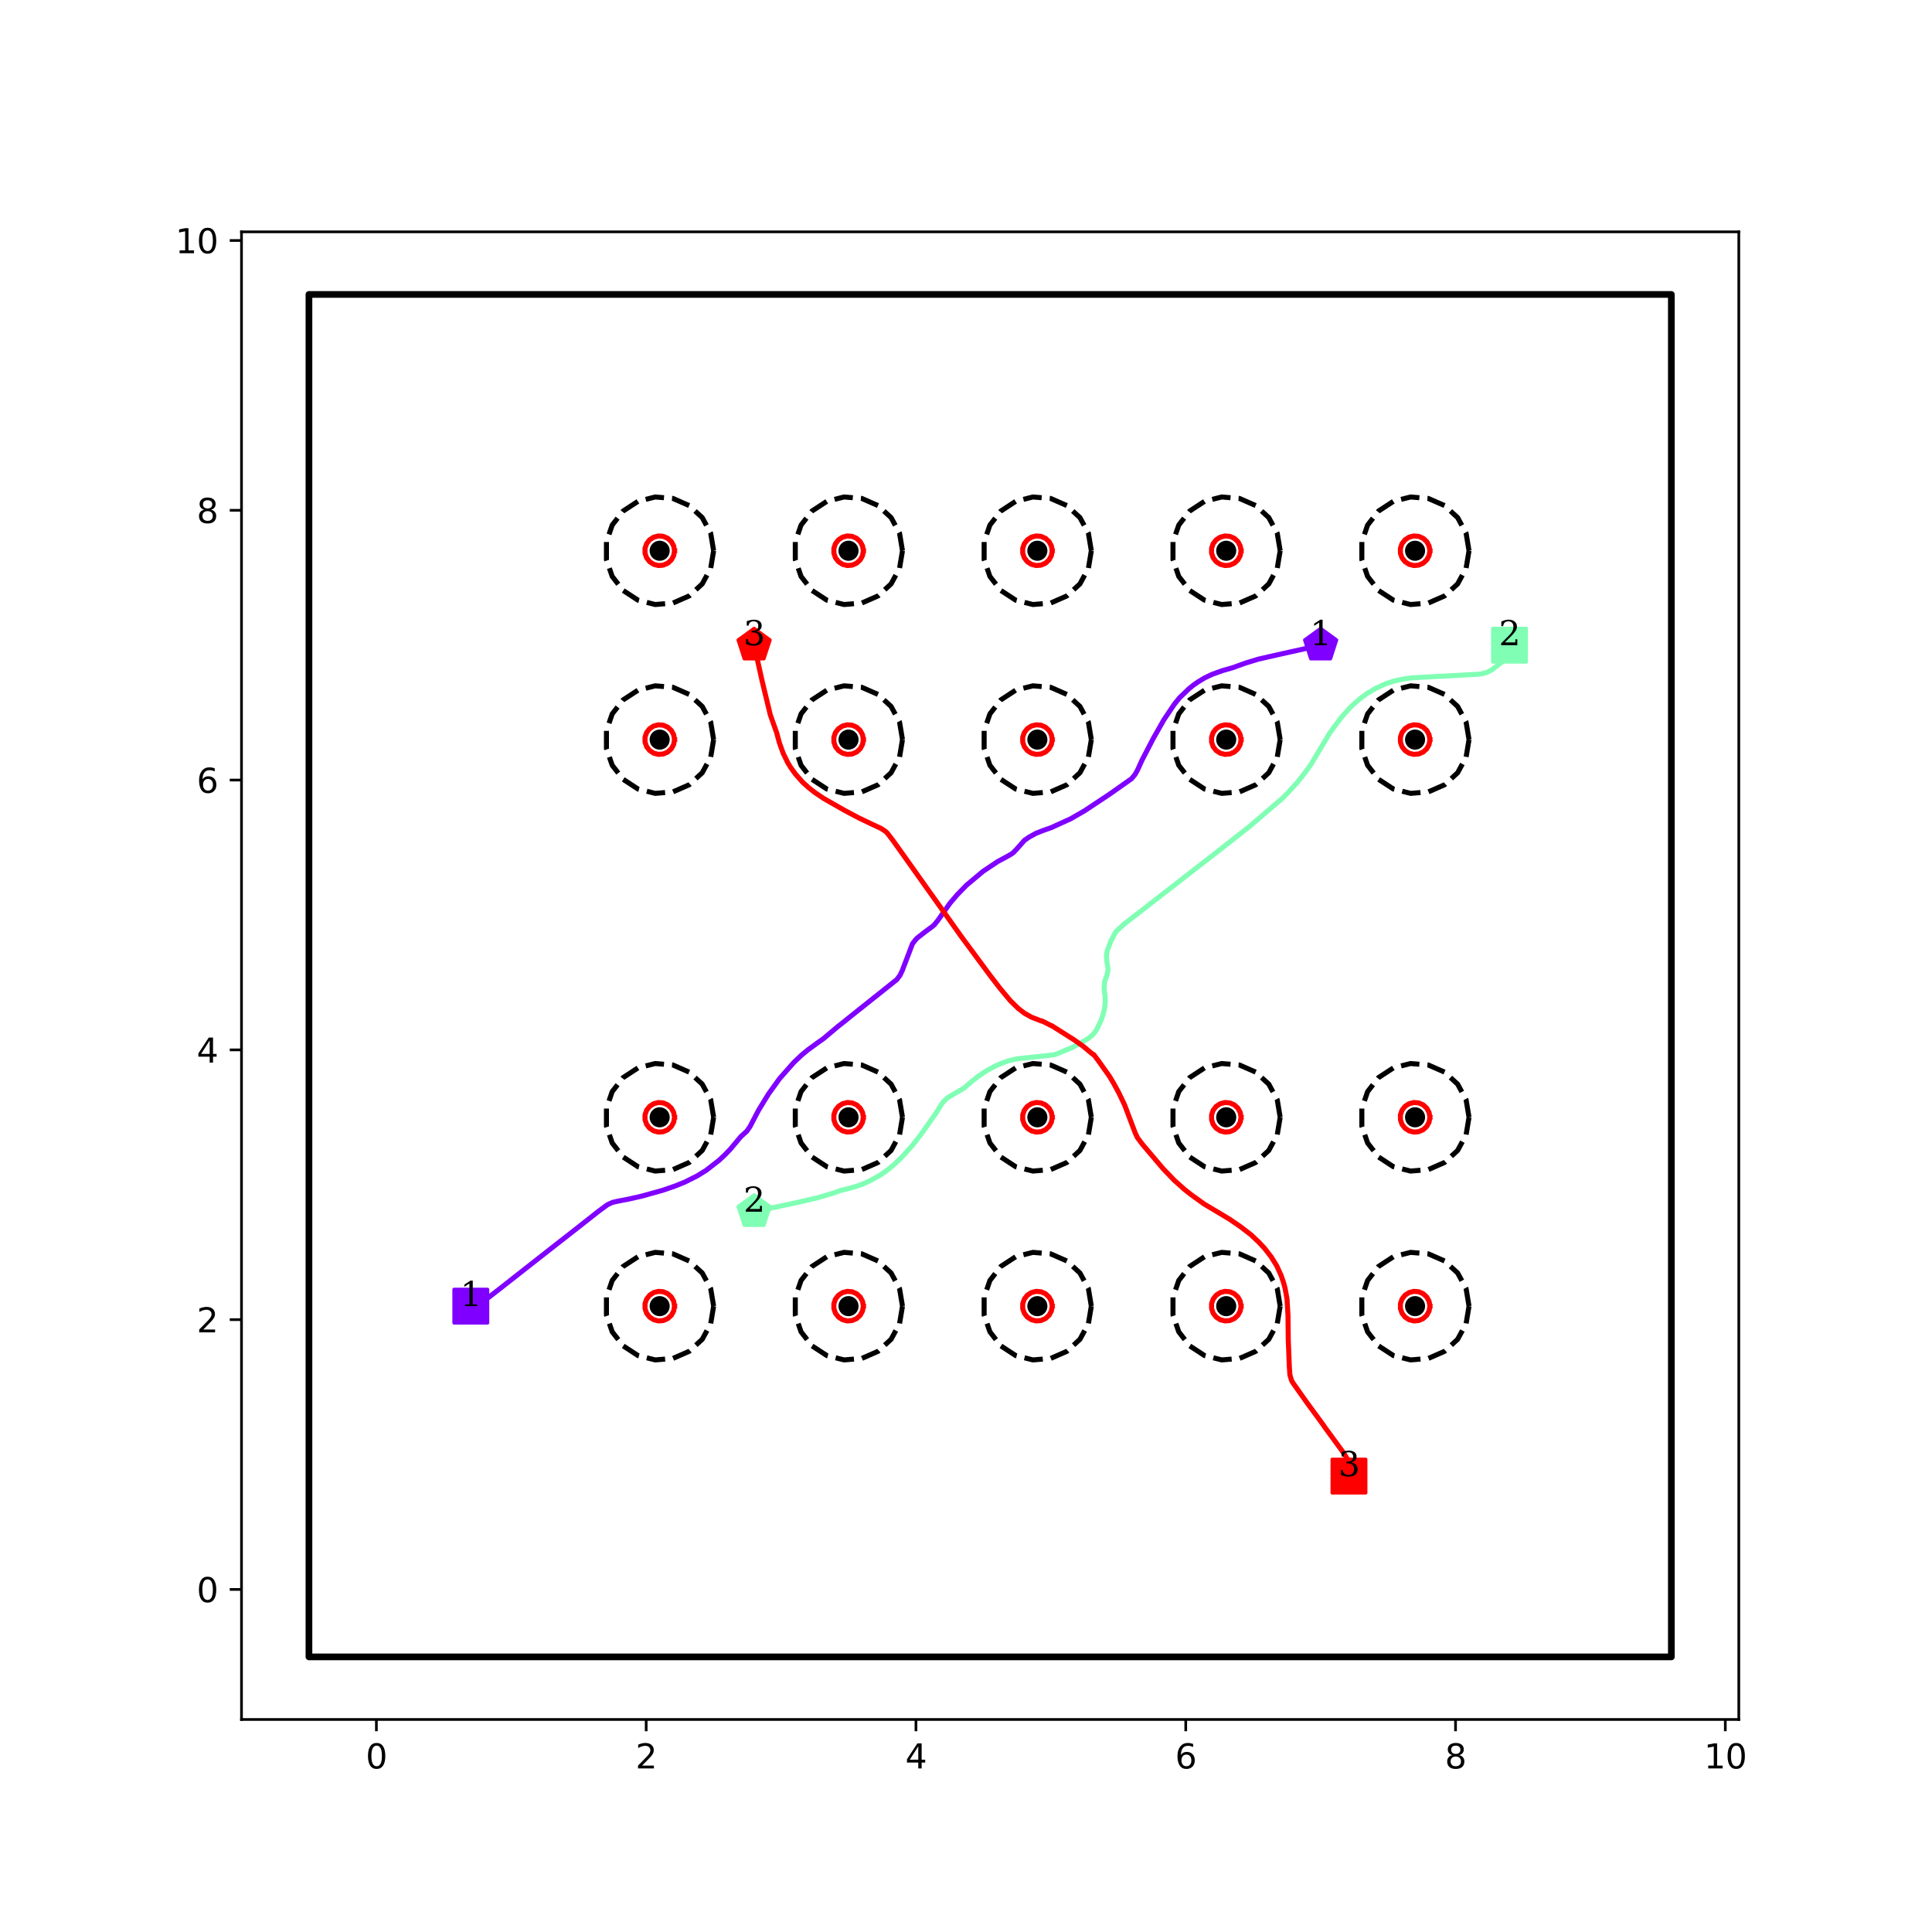 <?xml version="1.0" encoding="utf-8" standalone="no"?>
<!DOCTYPE svg PUBLIC "-//W3C//DTD SVG 1.1//EN"
  "http://www.w3.org/Graphics/SVG/1.1/DTD/svg11.dtd">
<svg xmlns:xlink="http://www.w3.org/1999/xlink" width="576pt" height="576pt" viewBox="0 0 576 576" xmlns="http://www.w3.org/2000/svg" version="1.1">
 <defs>
  <style type="text/css">*{stroke-linejoin: round; stroke-linecap: butt}</style>
 </defs>
 <g id="figure_1">
  <g id="patch_1">
   <path d="M 0 576 
L 576 576 
L 576 0 
L 0 0 
z
" style="fill: #ffffff"/>
  </g>
  <g id="axes_1">
   <g id="patch_2">
    <path d="M 72 512.64 
L 518.4 512.64 
L 518.4 69.12 
L 72 69.12 
z
" style="fill: #ffffff"/>
   </g>
   <g id="patch_3">
    <path d="M 92.108 493.972 
L 498.292 493.972 
L 498.292 87.788 
L 92.108 87.788 
L 92.108 493.972 
z
" clip-path="url(#pd3828659b7)" style="fill: none; stroke: #000000; stroke-width: 2; stroke-linejoin: miter"/>
   </g>
   <g id="matplotlib.axis_1">
    <g id="xtick_1">
     <g id="line2d_1">
      <defs>
       <path id="m47b7c049a9" d="M 0 0 
L 0 3.5 
" style="stroke: #000000; stroke-width: 0.8"/>
      </defs>
      <g>
       <use xlink:href="#m47b7c049a9" x="112.216" y="512.64" style="stroke: #000000; stroke-width: 0.8"/>
      </g>
     </g>
     <g id="text_1">
      <!-- 0 -->
      <g transform="translate(109.035 527.238) scale(0.1 -0.1)">
       <defs>
        <path id="DejaVuSans-30" d="M 2034 4250 
Q 1547 4250 1301 3770 
Q 1056 3291 1056 2328 
Q 1056 1369 1301 889 
Q 1547 409 2034 409 
Q 2525 409 2770 889 
Q 3016 1369 3016 2328 
Q 3016 3291 2770 3770 
Q 2525 4250 2034 4250 
z
M 2034 4750 
Q 2819 4750 3233 4129 
Q 3647 3509 3647 2328 
Q 3647 1150 3233 529 
Q 2819 -91 2034 -91 
Q 1250 -91 836 529 
Q 422 1150 422 2328 
Q 422 3509 836 4129 
Q 1250 4750 2034 4750 
z
" transform="scale(0.016)"/>
       </defs>
       <use xlink:href="#DejaVuSans-30"/>
      </g>
     </g>
    </g>
    <g id="xtick_2">
     <g id="line2d_2">
      <g>
       <use xlink:href="#m47b7c049a9" x="192.649" y="512.64" style="stroke: #000000; stroke-width: 0.8"/>
      </g>
     </g>
     <g id="text_2">
      <!-- 2 -->
      <g transform="translate(189.467 527.238) scale(0.1 -0.1)">
       <defs>
        <path id="DejaVuSans-32" d="M 1228 531 
L 3431 531 
L 3431 0 
L 469 0 
L 469 531 
Q 828 903 1448 1529 
Q 2069 2156 2228 2338 
Q 2531 2678 2651 2914 
Q 2772 3150 2772 3378 
Q 2772 3750 2511 3984 
Q 2250 4219 1831 4219 
Q 1534 4219 1204 4116 
Q 875 4013 500 3803 
L 500 4441 
Q 881 4594 1212 4672 
Q 1544 4750 1819 4750 
Q 2544 4750 2975 4387 
Q 3406 4025 3406 3419 
Q 3406 3131 3298 2873 
Q 3191 2616 2906 2266 
Q 2828 2175 2409 1742 
Q 1991 1309 1228 531 
z
" transform="scale(0.016)"/>
       </defs>
       <use xlink:href="#DejaVuSans-32"/>
      </g>
     </g>
    </g>
    <g id="xtick_3">
     <g id="line2d_3">
      <g>
       <use xlink:href="#m47b7c049a9" x="273.081" y="512.64" style="stroke: #000000; stroke-width: 0.8"/>
      </g>
     </g>
     <g id="text_3">
      <!-- 4 -->
      <g transform="translate(269.9 527.238) scale(0.1 -0.1)">
       <defs>
        <path id="DejaVuSans-34" d="M 2419 4116 
L 825 1625 
L 2419 1625 
L 2419 4116 
z
M 2253 4666 
L 3047 4666 
L 3047 1625 
L 3713 1625 
L 3713 1100 
L 3047 1100 
L 3047 0 
L 2419 0 
L 2419 1100 
L 313 1100 
L 313 1709 
L 2253 4666 
z
" transform="scale(0.016)"/>
       </defs>
       <use xlink:href="#DejaVuSans-34"/>
      </g>
     </g>
    </g>
    <g id="xtick_4">
     <g id="line2d_4">
      <g>
       <use xlink:href="#m47b7c049a9" x="353.514" y="512.64" style="stroke: #000000; stroke-width: 0.8"/>
      </g>
     </g>
     <g id="text_4">
      <!-- 6 -->
      <g transform="translate(350.332 527.238) scale(0.1 -0.1)">
       <defs>
        <path id="DejaVuSans-36" d="M 2113 2584 
Q 1688 2584 1439 2293 
Q 1191 2003 1191 1497 
Q 1191 994 1439 701 
Q 1688 409 2113 409 
Q 2538 409 2786 701 
Q 3034 994 3034 1497 
Q 3034 2003 2786 2293 
Q 2538 2584 2113 2584 
z
M 3366 4563 
L 3366 3988 
Q 3128 4100 2886 4159 
Q 2644 4219 2406 4219 
Q 1781 4219 1451 3797 
Q 1122 3375 1075 2522 
Q 1259 2794 1537 2939 
Q 1816 3084 2150 3084 
Q 2853 3084 3261 2657 
Q 3669 2231 3669 1497 
Q 3669 778 3244 343 
Q 2819 -91 2113 -91 
Q 1303 -91 875 529 
Q 447 1150 447 2328 
Q 447 3434 972 4092 
Q 1497 4750 2381 4750 
Q 2619 4750 2861 4703 
Q 3103 4656 3366 4563 
z
" transform="scale(0.016)"/>
       </defs>
       <use xlink:href="#DejaVuSans-36"/>
      </g>
     </g>
    </g>
    <g id="xtick_5">
     <g id="line2d_5">
      <g>
       <use xlink:href="#m47b7c049a9" x="433.946" y="512.64" style="stroke: #000000; stroke-width: 0.8"/>
      </g>
     </g>
     <g id="text_5">
      <!-- 8 -->
      <g transform="translate(430.765 527.238) scale(0.1 -0.1)">
       <defs>
        <path id="DejaVuSans-38" d="M 2034 2216 
Q 1584 2216 1326 1975 
Q 1069 1734 1069 1313 
Q 1069 891 1326 650 
Q 1584 409 2034 409 
Q 2484 409 2743 651 
Q 3003 894 3003 1313 
Q 3003 1734 2745 1975 
Q 2488 2216 2034 2216 
z
M 1403 2484 
Q 997 2584 770 2862 
Q 544 3141 544 3541 
Q 544 4100 942 4425 
Q 1341 4750 2034 4750 
Q 2731 4750 3128 4425 
Q 3525 4100 3525 3541 
Q 3525 3141 3298 2862 
Q 3072 2584 2669 2484 
Q 3125 2378 3379 2068 
Q 3634 1759 3634 1313 
Q 3634 634 3220 271 
Q 2806 -91 2034 -91 
Q 1263 -91 848 271 
Q 434 634 434 1313 
Q 434 1759 690 2068 
Q 947 2378 1403 2484 
z
M 1172 3481 
Q 1172 3119 1398 2916 
Q 1625 2713 2034 2713 
Q 2441 2713 2670 2916 
Q 2900 3119 2900 3481 
Q 2900 3844 2670 4047 
Q 2441 4250 2034 4250 
Q 1625 4250 1398 4047 
Q 1172 3844 1172 3481 
z
" transform="scale(0.016)"/>
       </defs>
       <use xlink:href="#DejaVuSans-38"/>
      </g>
     </g>
    </g>
    <g id="xtick_6">
     <g id="line2d_6">
      <g>
       <use xlink:href="#m47b7c049a9" x="514.378" y="512.64" style="stroke: #000000; stroke-width: 0.8"/>
      </g>
     </g>
     <g id="text_6">
      <!-- 10 -->
      <g transform="translate(508.016 527.238) scale(0.1 -0.1)">
       <defs>
        <path id="DejaVuSans-31" d="M 794 531 
L 1825 531 
L 1825 4091 
L 703 3866 
L 703 4441 
L 1819 4666 
L 2450 4666 
L 2450 531 
L 3481 531 
L 3481 0 
L 794 0 
L 794 531 
z
" transform="scale(0.016)"/>
       </defs>
       <use xlink:href="#DejaVuSans-31"/>
       <use xlink:href="#DejaVuSans-30" x="63.623"/>
      </g>
     </g>
    </g>
   </g>
   <g id="matplotlib.axis_2">
    <g id="ytick_1">
     <g id="line2d_7">
      <defs>
       <path id="mb80847606a" d="M 0 0 
L -3.5 0 
" style="stroke: #000000; stroke-width: 0.8"/>
      </defs>
      <g>
       <use xlink:href="#mb80847606a" x="72" y="473.864" style="stroke: #000000; stroke-width: 0.8"/>
      </g>
     </g>
     <g id="text_7">
      <!-- 0 -->
      <g transform="translate(58.638 477.663) scale(0.1 -0.1)">
       <use xlink:href="#DejaVuSans-30"/>
      </g>
     </g>
    </g>
    <g id="ytick_2">
     <g id="line2d_8">
      <g>
       <use xlink:href="#mb80847606a" x="72" y="393.431" style="stroke: #000000; stroke-width: 0.8"/>
      </g>
     </g>
     <g id="text_8">
      <!-- 2 -->
      <g transform="translate(58.638 397.231) scale(0.1 -0.1)">
       <use xlink:href="#DejaVuSans-32"/>
      </g>
     </g>
    </g>
    <g id="ytick_3">
     <g id="line2d_9">
      <g>
       <use xlink:href="#mb80847606a" x="72" y="312.999" style="stroke: #000000; stroke-width: 0.8"/>
      </g>
     </g>
     <g id="text_9">
      <!-- 4 -->
      <g transform="translate(58.638 316.798) scale(0.1 -0.1)">
       <use xlink:href="#DejaVuSans-34"/>
      </g>
     </g>
    </g>
    <g id="ytick_4">
     <g id="line2d_10">
      <g>
       <use xlink:href="#mb80847606a" x="72" y="232.566" style="stroke: #000000; stroke-width: 0.8"/>
      </g>
     </g>
     <g id="text_10">
      <!-- 6 -->
      <g transform="translate(58.638 236.366) scale(0.1 -0.1)">
       <use xlink:href="#DejaVuSans-36"/>
      </g>
     </g>
    </g>
    <g id="ytick_5">
     <g id="line2d_11">
      <g>
       <use xlink:href="#mb80847606a" x="72" y="152.134" style="stroke: #000000; stroke-width: 0.8"/>
      </g>
     </g>
     <g id="text_11">
      <!-- 8 -->
      <g transform="translate(58.638 155.933) scale(0.1 -0.1)">
       <use xlink:href="#DejaVuSans-38"/>
      </g>
     </g>
    </g>
    <g id="ytick_6">
     <g id="line2d_12">
      <g>
       <use xlink:href="#mb80847606a" x="72" y="71.702" style="stroke: #000000; stroke-width: 0.8"/>
      </g>
     </g>
     <g id="text_12">
      <!-- 10 -->
      <g transform="translate(52.275 75.501) scale(0.1 -0.1)">
       <use xlink:href="#DejaVuSans-31"/>
       <use xlink:href="#DejaVuSans-30" x="63.623"/>
      </g>
     </g>
    </g>
   </g>
   <g id="line2d_13">
    <path d="M 140.368 389.41 
" clip-path="url(#pd3828659b7)" style="fill: none; stroke: #1f77b4; stroke-width: 1.5; stroke-linecap: square"/>
    <defs>
     <path id="me19220aee3" d="M -5 5 
L 5 5 
L 5 -5 
L -5 -5 
z
" style="stroke: #8000ff; stroke-linejoin: miter"/>
    </defs>
    <g clip-path="url(#pd3828659b7)">
     <use xlink:href="#me19220aee3" x="140.368" y="389.41" style="fill: #8000ff; stroke: #8000ff; stroke-linejoin: miter"/>
    </g>
   </g>
   <g id="line2d_14">
    <path d="M 393.73 192.35 
" clip-path="url(#pd3828659b7)" style="fill: none; stroke: #ff7f0e; stroke-width: 1.5; stroke-linecap: square"/>
    <defs>
     <path id="m00ad49fe4d" d="M 0 -5 
L -4.755 -1.545 
L -2.939 4.045 
L 2.939 4.045 
L 4.755 -1.545 
z
" style="stroke: #8000ff; stroke-linejoin: miter"/>
    </defs>
    <g clip-path="url(#pd3828659b7)">
     <use xlink:href="#m00ad49fe4d" x="393.73" y="192.35" style="fill: #8000ff; stroke: #8000ff; stroke-linejoin: miter"/>
    </g>
   </g>
   <g id="line2d_15">
    <path d="M 450.032 192.35 
" clip-path="url(#pd3828659b7)" style="fill: none; stroke: #2ca02c; stroke-width: 1.5; stroke-linecap: square"/>
    <defs>
     <path id="m8e6821d16e" d="M -5 5 
L 5 5 
L 5 -5 
L -5 -5 
z
" style="stroke: #80ffb4; stroke-linejoin: miter"/>
    </defs>
    <g clip-path="url(#pd3828659b7)">
     <use xlink:href="#m8e6821d16e" x="450.032" y="192.35" style="fill: #80ffb4; stroke: #80ffb4; stroke-linejoin: miter"/>
    </g>
   </g>
   <g id="line2d_16">
    <path d="M 224.822 361.258 
" clip-path="url(#pd3828659b7)" style="fill: none; stroke: #d62728; stroke-width: 1.5; stroke-linecap: square"/>
    <defs>
     <path id="m3d9dd4d51d" d="M 0 -5 
L -4.755 -1.545 
L -2.939 4.045 
L 2.939 4.045 
L 4.755 -1.545 
z
" style="stroke: #80ffb4; stroke-linejoin: miter"/>
    </defs>
    <g clip-path="url(#pd3828659b7)">
     <use xlink:href="#m3d9dd4d51d" x="224.822" y="361.258" style="fill: #80ffb4; stroke: #80ffb4; stroke-linejoin: miter"/>
    </g>
   </g>
   <g id="line2d_17">
    <path d="M 402.175 440.082 
" clip-path="url(#pd3828659b7)" style="fill: none; stroke: #9467bd; stroke-width: 1.5; stroke-linecap: square"/>
    <defs>
     <path id="ma014a77619" d="M -5 5 
L 5 5 
L 5 -5 
L -5 -5 
z
" style="stroke: #ff0000; stroke-linejoin: miter"/>
    </defs>
    <g clip-path="url(#pd3828659b7)">
     <use xlink:href="#ma014a77619" x="402.175" y="440.082" style="fill: #ff0000; stroke: #ff0000; stroke-linejoin: miter"/>
    </g>
   </g>
   <g id="line2d_18">
    <path d="M 224.822 192.35 
" clip-path="url(#pd3828659b7)" style="fill: none; stroke: #8c564b; stroke-width: 1.5; stroke-linecap: square"/>
    <defs>
     <path id="m342e58fdfd" d="M 0 -5 
L -4.755 -1.545 
L -2.939 4.045 
L 2.939 4.045 
L 4.755 -1.545 
z
" style="stroke: #ff0000; stroke-linejoin: miter"/>
    </defs>
    <g clip-path="url(#pd3828659b7)">
     <use xlink:href="#m342e58fdfd" x="224.822" y="192.35" style="fill: #ff0000; stroke: #ff0000; stroke-linejoin: miter"/>
    </g>
   </g>
   <g id="line2d_19">
    <defs>
     <path id="mfe5c1117d8" d="M 0 2.5 
C 0.663 2.5 1.299 2.237 1.768 1.768 
C 2.237 1.299 2.5 0.663 2.5 0 
C 2.5 -0.663 2.237 -1.299 1.768 -1.768 
C 1.299 -2.237 0.663 -2.5 0 -2.5 
C -0.663 -2.5 -1.299 -2.237 -1.768 -1.768 
C -2.237 -1.299 -2.5 -0.663 -2.5 0 
C -2.5 0.663 -2.237 1.299 -1.768 1.768 
C -1.299 2.237 -0.663 2.5 0 2.5 
z
" style="stroke: #000000"/>
    </defs>
    <g clip-path="url(#pd3828659b7)">
     <use xlink:href="#mfe5c1117d8" x="196.67" y="389.41" style="stroke: #000000"/>
     <use xlink:href="#mfe5c1117d8" x="196.67" y="333.107" style="stroke: #000000"/>
     <use xlink:href="#mfe5c1117d8" x="252.973" y="389.41" style="stroke: #000000"/>
     <use xlink:href="#mfe5c1117d8" x="252.973" y="333.107" style="stroke: #000000"/>
     <use xlink:href="#mfe5c1117d8" x="309.276" y="389.41" style="stroke: #000000"/>
     <use xlink:href="#mfe5c1117d8" x="309.276" y="333.107" style="stroke: #000000"/>
     <use xlink:href="#mfe5c1117d8" x="365.578" y="389.41" style="stroke: #000000"/>
     <use xlink:href="#mfe5c1117d8" x="365.578" y="333.107" style="stroke: #000000"/>
     <use xlink:href="#mfe5c1117d8" x="421.881" y="389.41" style="stroke: #000000"/>
     <use xlink:href="#mfe5c1117d8" x="421.881" y="333.107" style="stroke: #000000"/>
     <use xlink:href="#mfe5c1117d8" x="196.67" y="220.502" style="stroke: #000000"/>
     <use xlink:href="#mfe5c1117d8" x="196.67" y="164.199" style="stroke: #000000"/>
     <use xlink:href="#mfe5c1117d8" x="252.973" y="220.502" style="stroke: #000000"/>
     <use xlink:href="#mfe5c1117d8" x="252.973" y="164.199" style="stroke: #000000"/>
     <use xlink:href="#mfe5c1117d8" x="309.276" y="220.502" style="stroke: #000000"/>
     <use xlink:href="#mfe5c1117d8" x="309.276" y="164.199" style="stroke: #000000"/>
     <use xlink:href="#mfe5c1117d8" x="365.578" y="220.502" style="stroke: #000000"/>
     <use xlink:href="#mfe5c1117d8" x="365.578" y="164.199" style="stroke: #000000"/>
     <use xlink:href="#mfe5c1117d8" x="421.881" y="220.502" style="stroke: #000000"/>
     <use xlink:href="#mfe5c1117d8" x="421.881" y="164.199" style="stroke: #000000"/>
    </g>
   </g>
   <g id="line2d_20">
    <path d="M 212.757 389.41 
L 211.885 384.186 
L 209.365 379.529 
L 205.469 375.943 
L 200.619 373.815 
L 195.342 373.378 
L 190.208 374.678 
L 185.775 377.575 
L 182.523 381.753 
L 180.803 386.762 
L 180.803 392.057 
L 182.523 397.066 
L 185.775 401.245 
L 190.208 404.141 
L 195.342 405.441 
L 200.619 405.004 
L 205.469 402.877 
L 209.365 399.29 
L 211.885 394.633 
L 212.757 389.41 
" clip-path="url(#pd3828659b7)" style="fill: none; stroke-dasharray: 5.55,2.4; stroke-dashoffset: 0; stroke: #000000; stroke-width: 1.5"/>
   </g>
   <g id="line2d_21">
    <path d="M 201.094 389.41 
L 200.854 387.973 
L 200.161 386.693 
L 199.09 385.706 
L 197.756 385.121 
L 196.305 385.001 
L 194.893 385.359 
L 193.674 386.155 
L 192.78 387.304 
L 192.307 388.682 
L 192.307 390.138 
L 192.78 391.515 
L 193.674 392.664 
L 194.893 393.461 
L 196.305 393.818 
L 197.756 393.698 
L 199.09 393.113 
L 200.161 392.127 
L 200.854 390.846 
L 201.094 389.41 
" clip-path="url(#pd3828659b7)" style="fill: none; stroke: #ff0000; stroke-width: 1.5; stroke-linecap: square"/>
   </g>
   <g id="line2d_22">
    <path d="M 212.757 333.107 
L 211.885 327.884 
L 209.365 323.227 
L 205.469 319.64 
L 200.619 317.513 
L 195.342 317.075 
L 190.208 318.375 
L 185.775 321.272 
L 182.523 325.451 
L 180.803 330.459 
L 180.803 335.755 
L 182.523 340.763 
L 185.775 344.942 
L 190.208 347.839 
L 195.342 349.139 
L 200.619 348.701 
L 205.469 346.574 
L 209.365 342.988 
L 211.885 338.33 
L 212.757 333.107 
" clip-path="url(#pd3828659b7)" style="fill: none; stroke-dasharray: 5.55,2.4; stroke-dashoffset: 0; stroke: #000000; stroke-width: 1.5"/>
   </g>
   <g id="line2d_23">
    <path d="M 201.094 333.107 
L 200.854 331.671 
L 200.161 330.39 
L 199.09 329.404 
L 197.756 328.819 
L 196.305 328.698 
L 194.893 329.056 
L 193.674 329.852 
L 192.78 331.002 
L 192.307 332.379 
L 192.307 333.835 
L 192.78 335.213 
L 193.674 336.362 
L 194.893 337.158 
L 196.305 337.516 
L 197.756 337.395 
L 199.09 336.81 
L 200.161 335.824 
L 200.854 334.543 
L 201.094 333.107 
" clip-path="url(#pd3828659b7)" style="fill: none; stroke: #ff0000; stroke-width: 1.5; stroke-linecap: square"/>
   </g>
   <g id="line2d_24">
    <path d="M 269.059 389.41 
L 268.188 384.186 
L 265.667 379.529 
L 261.771 375.943 
L 256.922 373.815 
L 251.645 373.378 
L 246.511 374.678 
L 242.078 377.575 
L 238.825 381.753 
L 237.106 386.762 
L 237.106 392.057 
L 238.825 397.066 
L 242.078 401.245 
L 246.511 404.141 
L 251.645 405.441 
L 256.922 405.004 
L 261.771 402.877 
L 265.667 399.29 
L 268.188 394.633 
L 269.059 389.41 
" clip-path="url(#pd3828659b7)" style="fill: none; stroke-dasharray: 5.55,2.4; stroke-dashoffset: 0; stroke: #000000; stroke-width: 1.5"/>
   </g>
   <g id="line2d_25">
    <path d="M 257.397 389.41 
L 257.157 387.973 
L 256.464 386.693 
L 255.393 385.706 
L 254.059 385.121 
L 252.608 385.001 
L 251.196 385.359 
L 249.977 386.155 
L 249.082 387.304 
L 248.61 388.682 
L 248.61 390.138 
L 249.082 391.515 
L 249.977 392.664 
L 251.196 393.461 
L 252.608 393.818 
L 254.059 393.698 
L 255.393 393.113 
L 256.464 392.127 
L 257.157 390.846 
L 257.397 389.41 
" clip-path="url(#pd3828659b7)" style="fill: none; stroke: #ff0000; stroke-width: 1.5; stroke-linecap: square"/>
   </g>
   <g id="line2d_26">
    <path d="M 269.059 333.107 
L 268.188 327.884 
L 265.667 323.227 
L 261.771 319.64 
L 256.922 317.513 
L 251.645 317.075 
L 246.511 318.375 
L 242.078 321.272 
L 238.825 325.451 
L 237.106 330.459 
L 237.106 335.755 
L 238.825 340.763 
L 242.078 344.942 
L 246.511 347.839 
L 251.645 349.139 
L 256.922 348.701 
L 261.771 346.574 
L 265.667 342.988 
L 268.188 338.33 
L 269.059 333.107 
" clip-path="url(#pd3828659b7)" style="fill: none; stroke-dasharray: 5.55,2.4; stroke-dashoffset: 0; stroke: #000000; stroke-width: 1.5"/>
   </g>
   <g id="line2d_27">
    <path d="M 257.397 333.107 
L 257.157 331.671 
L 256.464 330.39 
L 255.393 329.404 
L 254.059 328.819 
L 252.608 328.698 
L 251.196 329.056 
L 249.977 329.852 
L 249.082 331.002 
L 248.61 332.379 
L 248.61 333.835 
L 249.082 335.213 
L 249.977 336.362 
L 251.196 337.158 
L 252.608 337.516 
L 254.059 337.395 
L 255.393 336.81 
L 256.464 335.824 
L 257.157 334.543 
L 257.397 333.107 
" clip-path="url(#pd3828659b7)" style="fill: none; stroke: #ff0000; stroke-width: 1.5; stroke-linecap: square"/>
   </g>
   <g id="line2d_28">
    <path d="M 325.362 389.41 
L 324.491 384.186 
L 321.97 379.529 
L 318.074 375.943 
L 313.225 373.815 
L 307.947 373.378 
L 302.814 374.678 
L 298.381 377.575 
L 295.128 381.753 
L 293.409 386.762 
L 293.409 392.057 
L 295.128 397.066 
L 298.381 401.245 
L 302.814 404.141 
L 307.947 405.441 
L 313.225 405.004 
L 318.074 402.877 
L 321.97 399.29 
L 324.491 394.633 
L 325.362 389.41 
" clip-path="url(#pd3828659b7)" style="fill: none; stroke-dasharray: 5.55,2.4; stroke-dashoffset: 0; stroke: #000000; stroke-width: 1.5"/>
   </g>
   <g id="line2d_29">
    <path d="M 313.699 389.41 
L 313.46 387.973 
L 312.767 386.693 
L 311.695 385.706 
L 310.362 385.121 
L 308.91 385.001 
L 307.499 385.359 
L 306.28 386.155 
L 305.385 387.304 
L 304.912 388.682 
L 304.912 390.138 
L 305.385 391.515 
L 306.28 392.664 
L 307.499 393.461 
L 308.91 393.818 
L 310.362 393.698 
L 311.695 393.113 
L 312.767 392.127 
L 313.46 390.846 
L 313.699 389.41 
" clip-path="url(#pd3828659b7)" style="fill: none; stroke: #ff0000; stroke-width: 1.5; stroke-linecap: square"/>
   </g>
   <g id="line2d_30">
    <path d="M 325.362 333.107 
L 324.491 327.884 
L 321.97 323.227 
L 318.074 319.64 
L 313.225 317.513 
L 307.947 317.075 
L 302.814 318.375 
L 298.381 321.272 
L 295.128 325.451 
L 293.409 330.459 
L 293.409 335.755 
L 295.128 340.763 
L 298.381 344.942 
L 302.814 347.839 
L 307.947 349.139 
L 313.225 348.701 
L 318.074 346.574 
L 321.97 342.988 
L 324.491 338.33 
L 325.362 333.107 
" clip-path="url(#pd3828659b7)" style="fill: none; stroke-dasharray: 5.55,2.4; stroke-dashoffset: 0; stroke: #000000; stroke-width: 1.5"/>
   </g>
   <g id="line2d_31">
    <path d="M 313.699 333.107 
L 313.46 331.671 
L 312.767 330.39 
L 311.695 329.404 
L 310.362 328.819 
L 308.91 328.698 
L 307.499 329.056 
L 306.28 329.852 
L 305.385 331.002 
L 304.912 332.379 
L 304.912 333.835 
L 305.385 335.213 
L 306.28 336.362 
L 307.499 337.158 
L 308.91 337.516 
L 310.362 337.395 
L 311.695 336.81 
L 312.767 335.824 
L 313.46 334.543 
L 313.699 333.107 
" clip-path="url(#pd3828659b7)" style="fill: none; stroke: #ff0000; stroke-width: 1.5; stroke-linecap: square"/>
   </g>
   <g id="line2d_32">
    <path d="M 381.665 389.41 
L 380.793 384.186 
L 378.273 379.529 
L 374.377 375.943 
L 369.527 373.815 
L 364.25 373.378 
L 359.117 374.678 
L 354.683 377.575 
L 351.431 381.753 
L 349.711 386.762 
L 349.711 392.057 
L 351.431 397.066 
L 354.683 401.245 
L 359.117 404.141 
L 364.25 405.441 
L 369.527 405.004 
L 374.377 402.877 
L 378.273 399.29 
L 380.793 394.633 
L 381.665 389.41 
" clip-path="url(#pd3828659b7)" style="fill: none; stroke-dasharray: 5.55,2.4; stroke-dashoffset: 0; stroke: #000000; stroke-width: 1.5"/>
   </g>
   <g id="line2d_33">
    <path d="M 370.002 389.41 
L 369.762 387.973 
L 369.069 386.693 
L 367.998 385.706 
L 366.664 385.121 
L 365.213 385.001 
L 363.801 385.359 
L 362.582 386.155 
L 361.688 387.304 
L 361.215 388.682 
L 361.215 390.138 
L 361.688 391.515 
L 362.582 392.664 
L 363.801 393.461 
L 365.213 393.818 
L 366.664 393.698 
L 367.998 393.113 
L 369.069 392.127 
L 369.762 390.846 
L 370.002 389.41 
" clip-path="url(#pd3828659b7)" style="fill: none; stroke: #ff0000; stroke-width: 1.5; stroke-linecap: square"/>
   </g>
   <g id="line2d_34">
    <path d="M 381.665 333.107 
L 380.793 327.884 
L 378.273 323.227 
L 374.377 319.64 
L 369.527 317.513 
L 364.25 317.075 
L 359.117 318.375 
L 354.683 321.272 
L 351.431 325.451 
L 349.711 330.459 
L 349.711 335.755 
L 351.431 340.763 
L 354.683 344.942 
L 359.117 347.839 
L 364.25 349.139 
L 369.527 348.701 
L 374.377 346.574 
L 378.273 342.988 
L 380.793 338.33 
L 381.665 333.107 
" clip-path="url(#pd3828659b7)" style="fill: none; stroke-dasharray: 5.55,2.4; stroke-dashoffset: 0; stroke: #000000; stroke-width: 1.5"/>
   </g>
   <g id="line2d_35">
    <path d="M 370.002 333.107 
L 369.762 331.671 
L 369.069 330.39 
L 367.998 329.404 
L 366.664 328.819 
L 365.213 328.698 
L 363.801 329.056 
L 362.582 329.852 
L 361.688 331.002 
L 361.215 332.379 
L 361.215 333.835 
L 361.688 335.213 
L 362.582 336.362 
L 363.801 337.158 
L 365.213 337.516 
L 366.664 337.395 
L 367.998 336.81 
L 369.069 335.824 
L 369.762 334.543 
L 370.002 333.107 
" clip-path="url(#pd3828659b7)" style="fill: none; stroke: #ff0000; stroke-width: 1.5; stroke-linecap: square"/>
   </g>
   <g id="line2d_36">
    <path d="M 437.968 389.41 
L 437.096 384.186 
L 434.576 379.529 
L 430.68 375.943 
L 425.83 373.815 
L 420.553 373.378 
L 415.419 374.678 
L 410.986 377.575 
L 407.733 381.753 
L 406.014 386.762 
L 406.014 392.057 
L 407.733 397.066 
L 410.986 401.245 
L 415.419 404.141 
L 420.553 405.441 
L 425.83 405.004 
L 430.68 402.877 
L 434.576 399.29 
L 437.096 394.633 
L 437.968 389.41 
" clip-path="url(#pd3828659b7)" style="fill: none; stroke-dasharray: 5.55,2.4; stroke-dashoffset: 0; stroke: #000000; stroke-width: 1.5"/>
   </g>
   <g id="line2d_37">
    <path d="M 426.305 389.41 
L 426.065 387.973 
L 425.372 386.693 
L 424.301 385.706 
L 422.967 385.121 
L 421.516 385.001 
L 420.104 385.359 
L 418.885 386.155 
L 417.99 387.304 
L 417.518 388.682 
L 417.518 390.138 
L 417.99 391.515 
L 418.885 392.664 
L 420.104 393.461 
L 421.516 393.818 
L 422.967 393.698 
L 424.301 393.113 
L 425.372 392.127 
L 426.065 390.846 
L 426.305 389.41 
" clip-path="url(#pd3828659b7)" style="fill: none; stroke: #ff0000; stroke-width: 1.5; stroke-linecap: square"/>
   </g>
   <g id="line2d_38">
    <path d="M 437.968 333.107 
L 437.096 327.884 
L 434.576 323.227 
L 430.68 319.64 
L 425.83 317.513 
L 420.553 317.075 
L 415.419 318.375 
L 410.986 321.272 
L 407.733 325.451 
L 406.014 330.459 
L 406.014 335.755 
L 407.733 340.763 
L 410.986 344.942 
L 415.419 347.839 
L 420.553 349.139 
L 425.83 348.701 
L 430.68 346.574 
L 434.576 342.988 
L 437.096 338.33 
L 437.968 333.107 
" clip-path="url(#pd3828659b7)" style="fill: none; stroke-dasharray: 5.55,2.4; stroke-dashoffset: 0; stroke: #000000; stroke-width: 1.5"/>
   </g>
   <g id="line2d_39">
    <path d="M 426.305 333.107 
L 426.065 331.671 
L 425.372 330.39 
L 424.301 329.404 
L 422.967 328.819 
L 421.516 328.698 
L 420.104 329.056 
L 418.885 329.852 
L 417.99 331.002 
L 417.518 332.379 
L 417.518 333.835 
L 417.99 335.213 
L 418.885 336.362 
L 420.104 337.158 
L 421.516 337.516 
L 422.967 337.395 
L 424.301 336.81 
L 425.372 335.824 
L 426.065 334.543 
L 426.305 333.107 
" clip-path="url(#pd3828659b7)" style="fill: none; stroke: #ff0000; stroke-width: 1.5; stroke-linecap: square"/>
   </g>
   <g id="line2d_40">
    <path d="M 212.757 220.502 
L 211.885 215.278 
L 209.365 210.621 
L 205.469 207.035 
L 200.619 204.907 
L 195.342 204.47 
L 190.208 205.77 
L 185.775 208.666 
L 182.523 212.845 
L 180.803 217.854 
L 180.803 223.149 
L 182.523 228.158 
L 185.775 232.337 
L 190.208 235.233 
L 195.342 236.533 
L 200.619 236.096 
L 205.469 233.969 
L 209.365 230.382 
L 211.885 225.725 
L 212.757 220.502 
" clip-path="url(#pd3828659b7)" style="fill: none; stroke-dasharray: 5.55,2.4; stroke-dashoffset: 0; stroke: #000000; stroke-width: 1.5"/>
   </g>
   <g id="line2d_41">
    <path d="M 201.094 220.502 
L 200.854 219.065 
L 200.161 217.784 
L 199.09 216.798 
L 197.756 216.213 
L 196.305 216.093 
L 194.893 216.45 
L 193.674 217.247 
L 192.78 218.396 
L 192.307 219.773 
L 192.307 221.23 
L 192.78 222.607 
L 193.674 223.756 
L 194.893 224.553 
L 196.305 224.91 
L 197.756 224.79 
L 199.09 224.205 
L 200.161 223.219 
L 200.854 221.938 
L 201.094 220.502 
" clip-path="url(#pd3828659b7)" style="fill: none; stroke: #ff0000; stroke-width: 1.5; stroke-linecap: square"/>
   </g>
   <g id="line2d_42">
    <path d="M 212.757 164.199 
L 211.885 158.976 
L 209.365 154.318 
L 205.469 150.732 
L 200.619 148.605 
L 195.342 148.167 
L 190.208 149.467 
L 185.775 152.364 
L 182.523 156.543 
L 180.803 161.551 
L 180.803 166.847 
L 182.523 171.855 
L 185.775 176.034 
L 190.208 178.93 
L 195.342 180.23 
L 200.619 179.793 
L 205.469 177.666 
L 209.365 174.079 
L 211.885 169.422 
L 212.757 164.199 
" clip-path="url(#pd3828659b7)" style="fill: none; stroke-dasharray: 5.55,2.4; stroke-dashoffset: 0; stroke: #000000; stroke-width: 1.5"/>
   </g>
   <g id="line2d_43">
    <path d="M 201.094 164.199 
L 200.854 162.763 
L 200.161 161.482 
L 199.09 160.495 
L 197.756 159.911 
L 196.305 159.79 
L 194.893 160.148 
L 193.674 160.944 
L 192.78 162.093 
L 192.307 163.471 
L 192.307 164.927 
L 192.78 166.304 
L 193.674 167.454 
L 194.893 168.25 
L 196.305 168.608 
L 197.756 168.487 
L 199.09 167.902 
L 200.161 166.916 
L 200.854 165.635 
L 201.094 164.199 
" clip-path="url(#pd3828659b7)" style="fill: none; stroke: #ff0000; stroke-width: 1.5; stroke-linecap: square"/>
   </g>
   <g id="line2d_44">
    <path d="M 269.059 220.502 
L 268.188 215.278 
L 265.667 210.621 
L 261.771 207.035 
L 256.922 204.907 
L 251.645 204.47 
L 246.511 205.77 
L 242.078 208.666 
L 238.825 212.845 
L 237.106 217.854 
L 237.106 223.149 
L 238.825 228.158 
L 242.078 232.337 
L 246.511 235.233 
L 251.645 236.533 
L 256.922 236.096 
L 261.771 233.969 
L 265.667 230.382 
L 268.188 225.725 
L 269.059 220.502 
" clip-path="url(#pd3828659b7)" style="fill: none; stroke-dasharray: 5.55,2.4; stroke-dashoffset: 0; stroke: #000000; stroke-width: 1.5"/>
   </g>
   <g id="line2d_45">
    <path d="M 257.397 220.502 
L 257.157 219.065 
L 256.464 217.784 
L 255.393 216.798 
L 254.059 216.213 
L 252.608 216.093 
L 251.196 216.45 
L 249.977 217.247 
L 249.082 218.396 
L 248.61 219.773 
L 248.61 221.23 
L 249.082 222.607 
L 249.977 223.756 
L 251.196 224.553 
L 252.608 224.91 
L 254.059 224.79 
L 255.393 224.205 
L 256.464 223.219 
L 257.157 221.938 
L 257.397 220.502 
" clip-path="url(#pd3828659b7)" style="fill: none; stroke: #ff0000; stroke-width: 1.5; stroke-linecap: square"/>
   </g>
   <g id="line2d_46">
    <path d="M 269.059 164.199 
L 268.188 158.976 
L 265.667 154.318 
L 261.771 150.732 
L 256.922 148.605 
L 251.645 148.167 
L 246.511 149.467 
L 242.078 152.364 
L 238.825 156.543 
L 237.106 161.551 
L 237.106 166.847 
L 238.825 171.855 
L 242.078 176.034 
L 246.511 178.93 
L 251.645 180.23 
L 256.922 179.793 
L 261.771 177.666 
L 265.667 174.079 
L 268.188 169.422 
L 269.059 164.199 
" clip-path="url(#pd3828659b7)" style="fill: none; stroke-dasharray: 5.55,2.4; stroke-dashoffset: 0; stroke: #000000; stroke-width: 1.5"/>
   </g>
   <g id="line2d_47">
    <path d="M 257.397 164.199 
L 257.157 162.763 
L 256.464 161.482 
L 255.393 160.495 
L 254.059 159.911 
L 252.608 159.79 
L 251.196 160.148 
L 249.977 160.944 
L 249.082 162.093 
L 248.61 163.471 
L 248.61 164.927 
L 249.082 166.304 
L 249.977 167.454 
L 251.196 168.25 
L 252.608 168.608 
L 254.059 168.487 
L 255.393 167.902 
L 256.464 166.916 
L 257.157 165.635 
L 257.397 164.199 
" clip-path="url(#pd3828659b7)" style="fill: none; stroke: #ff0000; stroke-width: 1.5; stroke-linecap: square"/>
   </g>
   <g id="line2d_48">
    <path d="M 325.362 220.502 
L 324.491 215.278 
L 321.97 210.621 
L 318.074 207.035 
L 313.225 204.907 
L 307.947 204.47 
L 302.814 205.77 
L 298.381 208.666 
L 295.128 212.845 
L 293.409 217.854 
L 293.409 223.149 
L 295.128 228.158 
L 298.381 232.337 
L 302.814 235.233 
L 307.947 236.533 
L 313.225 236.096 
L 318.074 233.969 
L 321.97 230.382 
L 324.491 225.725 
L 325.362 220.502 
" clip-path="url(#pd3828659b7)" style="fill: none; stroke-dasharray: 5.55,2.4; stroke-dashoffset: 0; stroke: #000000; stroke-width: 1.5"/>
   </g>
   <g id="line2d_49">
    <path d="M 313.699 220.502 
L 313.46 219.065 
L 312.767 217.784 
L 311.695 216.798 
L 310.362 216.213 
L 308.91 216.093 
L 307.499 216.45 
L 306.28 217.247 
L 305.385 218.396 
L 304.912 219.773 
L 304.912 221.23 
L 305.385 222.607 
L 306.28 223.756 
L 307.499 224.553 
L 308.91 224.91 
L 310.362 224.79 
L 311.695 224.205 
L 312.767 223.219 
L 313.46 221.938 
L 313.699 220.502 
" clip-path="url(#pd3828659b7)" style="fill: none; stroke: #ff0000; stroke-width: 1.5; stroke-linecap: square"/>
   </g>
   <g id="line2d_50">
    <path d="M 325.362 164.199 
L 324.491 158.976 
L 321.97 154.318 
L 318.074 150.732 
L 313.225 148.605 
L 307.947 148.167 
L 302.814 149.467 
L 298.381 152.364 
L 295.128 156.543 
L 293.409 161.551 
L 293.409 166.847 
L 295.128 171.855 
L 298.381 176.034 
L 302.814 178.93 
L 307.947 180.23 
L 313.225 179.793 
L 318.074 177.666 
L 321.97 174.079 
L 324.491 169.422 
L 325.362 164.199 
" clip-path="url(#pd3828659b7)" style="fill: none; stroke-dasharray: 5.55,2.4; stroke-dashoffset: 0; stroke: #000000; stroke-width: 1.5"/>
   </g>
   <g id="line2d_51">
    <path d="M 313.699 164.199 
L 313.46 162.763 
L 312.767 161.482 
L 311.695 160.495 
L 310.362 159.911 
L 308.91 159.79 
L 307.499 160.148 
L 306.28 160.944 
L 305.385 162.093 
L 304.912 163.471 
L 304.912 164.927 
L 305.385 166.304 
L 306.28 167.454 
L 307.499 168.25 
L 308.91 168.608 
L 310.362 168.487 
L 311.695 167.902 
L 312.767 166.916 
L 313.46 165.635 
L 313.699 164.199 
" clip-path="url(#pd3828659b7)" style="fill: none; stroke: #ff0000; stroke-width: 1.5; stroke-linecap: square"/>
   </g>
   <g id="line2d_52">
    <path d="M 381.665 220.502 
L 380.793 215.278 
L 378.273 210.621 
L 374.377 207.035 
L 369.527 204.907 
L 364.25 204.47 
L 359.117 205.77 
L 354.683 208.666 
L 351.431 212.845 
L 349.711 217.854 
L 349.711 223.149 
L 351.431 228.158 
L 354.683 232.337 
L 359.117 235.233 
L 364.25 236.533 
L 369.527 236.096 
L 374.377 233.969 
L 378.273 230.382 
L 380.793 225.725 
L 381.665 220.502 
" clip-path="url(#pd3828659b7)" style="fill: none; stroke-dasharray: 5.55,2.4; stroke-dashoffset: 0; stroke: #000000; stroke-width: 1.5"/>
   </g>
   <g id="line2d_53">
    <path d="M 370.002 220.502 
L 369.762 219.065 
L 369.069 217.784 
L 367.998 216.798 
L 366.664 216.213 
L 365.213 216.093 
L 363.801 216.45 
L 362.582 217.247 
L 361.688 218.396 
L 361.215 219.773 
L 361.215 221.23 
L 361.688 222.607 
L 362.582 223.756 
L 363.801 224.553 
L 365.213 224.91 
L 366.664 224.79 
L 367.998 224.205 
L 369.069 223.219 
L 369.762 221.938 
L 370.002 220.502 
" clip-path="url(#pd3828659b7)" style="fill: none; stroke: #ff0000; stroke-width: 1.5; stroke-linecap: square"/>
   </g>
   <g id="line2d_54">
    <path d="M 381.665 164.199 
L 380.793 158.976 
L 378.273 154.318 
L 374.377 150.732 
L 369.527 148.605 
L 364.25 148.167 
L 359.117 149.467 
L 354.683 152.364 
L 351.431 156.543 
L 349.711 161.551 
L 349.711 166.847 
L 351.431 171.855 
L 354.683 176.034 
L 359.117 178.93 
L 364.25 180.23 
L 369.527 179.793 
L 374.377 177.666 
L 378.273 174.079 
L 380.793 169.422 
L 381.665 164.199 
" clip-path="url(#pd3828659b7)" style="fill: none; stroke-dasharray: 5.55,2.4; stroke-dashoffset: 0; stroke: #000000; stroke-width: 1.5"/>
   </g>
   <g id="line2d_55">
    <path d="M 370.002 164.199 
L 369.762 162.763 
L 369.069 161.482 
L 367.998 160.495 
L 366.664 159.911 
L 365.213 159.79 
L 363.801 160.148 
L 362.582 160.944 
L 361.688 162.093 
L 361.215 163.471 
L 361.215 164.927 
L 361.688 166.304 
L 362.582 167.454 
L 363.801 168.25 
L 365.213 168.608 
L 366.664 168.487 
L 367.998 167.902 
L 369.069 166.916 
L 369.762 165.635 
L 370.002 164.199 
" clip-path="url(#pd3828659b7)" style="fill: none; stroke: #ff0000; stroke-width: 1.5; stroke-linecap: square"/>
   </g>
   <g id="line2d_56">
    <path d="M 437.968 220.502 
L 437.096 215.278 
L 434.576 210.621 
L 430.68 207.035 
L 425.83 204.907 
L 420.553 204.47 
L 415.419 205.77 
L 410.986 208.666 
L 407.733 212.845 
L 406.014 217.854 
L 406.014 223.149 
L 407.733 228.158 
L 410.986 232.337 
L 415.419 235.233 
L 420.553 236.533 
L 425.83 236.096 
L 430.68 233.969 
L 434.576 230.382 
L 437.096 225.725 
L 437.968 220.502 
" clip-path="url(#pd3828659b7)" style="fill: none; stroke-dasharray: 5.55,2.4; stroke-dashoffset: 0; stroke: #000000; stroke-width: 1.5"/>
   </g>
   <g id="line2d_57">
    <path d="M 426.305 220.502 
L 426.065 219.065 
L 425.372 217.784 
L 424.301 216.798 
L 422.967 216.213 
L 421.516 216.093 
L 420.104 216.45 
L 418.885 217.247 
L 417.99 218.396 
L 417.518 219.773 
L 417.518 221.23 
L 417.99 222.607 
L 418.885 223.756 
L 420.104 224.553 
L 421.516 224.91 
L 422.967 224.79 
L 424.301 224.205 
L 425.372 223.219 
L 426.065 221.938 
L 426.305 220.502 
" clip-path="url(#pd3828659b7)" style="fill: none; stroke: #ff0000; stroke-width: 1.5; stroke-linecap: square"/>
   </g>
   <g id="line2d_58">
    <path d="M 437.968 164.199 
L 437.096 158.976 
L 434.576 154.318 
L 430.68 150.732 
L 425.83 148.605 
L 420.553 148.167 
L 415.419 149.467 
L 410.986 152.364 
L 407.733 156.543 
L 406.014 161.551 
L 406.014 166.847 
L 407.733 171.855 
L 410.986 176.034 
L 415.419 178.93 
L 420.553 180.23 
L 425.83 179.793 
L 430.68 177.666 
L 434.576 174.079 
L 437.096 169.422 
L 437.968 164.199 
" clip-path="url(#pd3828659b7)" style="fill: none; stroke-dasharray: 5.55,2.4; stroke-dashoffset: 0; stroke: #000000; stroke-width: 1.5"/>
   </g>
   <g id="line2d_59">
    <path d="M 426.305 164.199 
L 426.065 162.763 
L 425.372 161.482 
L 424.301 160.495 
L 422.967 159.911 
L 421.516 159.79 
L 420.104 160.148 
L 418.885 160.944 
L 417.99 162.093 
L 417.518 163.471 
L 417.518 164.927 
L 417.99 166.304 
L 418.885 167.454 
L 420.104 168.25 
L 421.516 168.608 
L 422.967 168.487 
L 424.301 167.902 
L 425.372 166.916 
L 426.065 165.635 
L 426.305 164.199 
" clip-path="url(#pd3828659b7)" style="fill: none; stroke: #ff0000; stroke-width: 1.5; stroke-linecap: square"/>
   </g>
   <g id="line2d_60">
    <path d="M 140.368 389.41 
L 141.614 389.209 
L 141.614 389.209 
L 142.982 388.646 
L 142.982 388.646 
L 144.952 387.359 
L 144.952 387.359 
L 149.416 383.9 
L 149.416 383.9 
L 154.483 379.919 
L 154.483 379.919 
L 157.661 377.425 
L 157.661 377.425 
L 165.865 370.991 
L 165.865 370.991 
L 169.685 368.015 
L 169.685 368.015 
L 178.533 361.057 
L 178.533 361.057 
L 181.107 359.167 
L 181.107 359.167 
L 182.595 358.483 
L 182.595 358.483 
L 184.163 358.122 
L 184.163 358.122 
L 187.3 357.518 
L 187.3 357.518 
L 191.241 356.634 
L 191.241 356.634 
L 197.434 354.904 
L 197.434 354.904 
L 201.215 353.617 
L 201.215 353.617 
L 204.191 352.411 
L 204.191 352.411 
L 207.81 350.601 
L 207.81 350.601 
L 210.545 348.912 
L 210.545 348.912 
L 214.365 345.936 
L 214.365 345.936 
L 216.135 344.287 
L 216.135 344.287 
L 217.784 342.558 
L 217.784 342.558 
L 219.835 340.105 
L 219.835 340.105 
L 220.88 338.858 
L 220.88 338.858 
L 222.65 337.249 
L 222.65 337.249 
L 223.575 335.922 
L 223.575 335.922 
L 226.189 330.935 
L 226.189 330.935 
L 229.125 326.15 
L 229.125 326.15 
L 232.422 321.565 
L 232.422 321.565 
L 236.685 316.739 
L 236.685 316.739 
L 239.018 314.527 
L 239.018 314.527 
L 240.868 312.999 
L 240.868 312.999 
L 244.125 310.626 
L 244.125 310.626 
L 245.453 309.701 
L 245.453 309.701 
L 249.756 306.082 
L 249.756 306.082 
L 251.646 304.594 
L 251.646 304.594 
L 253.536 303.066 
L 253.536 303.066 
L 267.37 292.046 
L 267.37 292.046 
L 268.336 290.759 
L 268.336 290.759 
L 269.019 289.312 
L 269.019 289.312 
L 272.035 281.389 
L 272.035 281.389 
L 272.92 280.223 
L 272.92 280.223 
L 273.443 279.66 
L 273.443 279.66 
L 275.977 277.689 
L 275.977 277.689 
L 277.947 276.241 
L 277.947 276.241 
L 278.55 275.718 
L 278.55 275.718 
L 279.556 274.472 
L 279.556 274.472 
L 283.256 269.244 
L 283.256 269.244 
L 285.347 266.79 
L 285.347 266.79 
L 288.162 263.895 
L 288.162 263.895 
L 293.109 259.753 
L 293.109 259.753 
L 297.452 256.857 
L 297.452 256.857 
L 300.147 255.409 
L 300.147 255.409 
L 301.554 254.605 
L 301.554 254.605 
L 302.198 254.122 
L 302.198 254.122 
L 303.283 252.956 
L 303.283 252.956 
L 305.415 250.543 
L 305.415 250.543 
L 306.742 249.618 
L 306.742 249.618 
L 308.833 248.452 
L 308.833 248.452 
L 311.085 247.567 
L 311.085 247.567 
L 313.378 246.763 
L 313.378 246.763 
L 319.209 244.109 
L 319.209 244.109 
L 323.392 241.696 
L 323.392 241.696 
L 330.791 236.789 
L 330.791 236.789 
L 337.347 232.164 
L 337.347 232.164 
L 338.392 230.918 
L 338.392 230.918 
L 339.156 229.55 
L 339.156 229.55 
L 340.483 226.614 
L 340.483 226.614 
L 343.821 220.18 
L 343.821 220.18 
L 346.998 214.59 
L 346.998 214.59 
L 350.135 209.925 
L 350.135 209.925 
L 351.664 208.035 
L 351.664 208.035 
L 354.559 205.26 
L 354.559 205.26 
L 355.806 204.254 
L 355.806 204.254 
L 357.133 203.329 
L 357.133 203.329 
L 359.184 202.083 
L 359.184 202.083 
L 361.396 201.037 
L 361.396 201.037 
L 364.412 199.951 
L 364.412 199.951 
L 367.509 199.066 
L 367.509 199.066 
L 371.289 197.699 
L 371.289 197.699 
L 375.11 196.533 
L 375.11 196.533 
L 378.246 195.809 
L 378.246 195.809 
L 382.188 194.924 
L 382.188 194.924 
L 389.226 193.356 
L 389.226 193.356 
L 391.598 192.833 
L 391.598 192.833 
" clip-path="url(#pd3828659b7)" style="fill: none; stroke: #8000ff; stroke-width: 1.5; stroke-linecap: square"/>
   </g>
   <g id="line2d_61">
    <path d="M 450.032 192.35 
L 450.073 192.471 
L 450.073 192.471 
L 450.153 192.793 
L 450.153 192.793 
L 450.113 193.436 
L 450.113 193.436 
L 449.912 194.361 
L 449.912 194.361 
L 449.389 195.447 
L 449.389 195.447 
L 448.504 196.653 
L 448.504 196.653 
L 447.378 197.699 
L 447.378 197.699 
L 444.804 199.67 
L 444.804 199.67 
L 443.397 200.434 
L 443.397 200.434 
L 441.828 200.876 
L 441.828 200.876 
L 440.26 201.037 
L 440.26 201.037 
L 420.956 202.083 
L 420.956 202.083 
L 418.583 202.404 
L 418.583 202.404 
L 417.015 202.726 
L 417.015 202.726 
L 415.446 203.088 
L 415.446 203.088 
L 413.154 203.852 
L 413.154 203.852 
L 410.218 205.179 
L 410.218 205.179 
L 407.443 206.828 
L 407.443 206.828 
L 405.513 208.276 
L 405.513 208.276 
L 403.703 209.844 
L 403.703 209.844 
L 402.537 210.93 
L 402.537 210.93 
L 399.843 213.946 
L 399.843 213.946 
L 396.505 218.451 
L 396.505 218.451 
L 390.714 228.102 
L 390.714 228.102 
L 388.823 230.676 
L 388.823 230.676 
L 386.813 233.21 
L 386.813 233.21 
L 384.118 236.186 
L 384.118 236.186 
L 382.429 237.915 
L 382.429 237.915 
L 372.656 246.28 
L 372.656 246.28 
L 370.123 248.291 
L 370.123 248.291 
L 361.919 254.726 
L 361.919 254.726 
L 356.811 258.667 
L 356.811 258.667 
L 349.854 264.096 
L 349.854 264.096 
L 344.746 268.037 
L 344.746 268.037 
L 340.323 271.496 
L 340.323 271.496 
L 335.215 275.437 
L 335.215 275.437 
L 332.842 277.609 
L 332.842 277.609 
L 332.4 278.252 
L 332.4 278.252 
L 331.274 280.384 
L 331.274 280.384 
L 330.108 283.4 
L 330.108 283.4 
L 329.866 284.968 
L 329.866 284.968 
L 329.987 286.577 
L 329.987 286.577 
L 330.349 288.829 
L 330.349 288.829 
L 330.309 289.472 
L 330.309 289.472 
L 329.947 290.96 
L 329.947 290.96 
L 329.384 292.448 
L 329.384 292.448 
L 329.183 294.057 
L 329.183 294.057 
L 329.263 295.666 
L 329.263 295.666 
L 329.504 297.234 
L 329.504 297.234 
L 329.504 298.843 
L 329.504 298.843 
L 329.344 300.451 
L 329.344 300.451 
L 328.781 302.784 
L 328.781 302.784 
L 328.218 304.312 
L 328.218 304.312 
L 326.81 307.208 
L 326.81 307.208 
L 325.845 308.454 
L 325.845 308.454 
L 324.598 309.5 
L 324.598 309.5 
L 321.863 311.149 
L 321.863 311.149 
L 319.692 312.275 
L 319.692 312.275 
L 315.268 314.125 
L 315.268 314.125 
L 314.504 314.406 
L 314.504 314.406 
L 312.895 314.648 
L 312.895 314.648 
L 303.324 315.653 
L 303.324 315.653 
L 300.951 316.176 
L 300.951 316.176 
L 298.659 316.98 
L 298.659 316.98 
L 297.211 317.584 
L 297.211 317.584 
L 294.355 319.072 
L 294.355 319.072 
L 291.661 320.881 
L 291.661 320.881 
L 289.771 322.369 
L 289.771 322.369 
L 287.318 324.461 
L 287.318 324.461 
L 282.492 327.276 
L 282.492 327.276 
L 281.325 328.402 
L 281.325 328.402 
L 280.803 329.045 
L 280.803 329.045 
L 279.114 331.78 
L 279.114 331.78 
L 274.489 338.335 
L 274.489 338.335 
L 271.995 341.512 
L 271.995 341.512 
L 268.778 345.091 
L 268.778 345.091 
L 266.445 347.303 
L 266.445 347.303 
L 264.555 348.832 
L 264.555 348.832 
L 262.585 350.239 
L 262.585 350.239 
L 259.086 352.17 
L 259.086 352.17 
L 257.638 352.813 
L 257.638 352.813 
L 256.11 353.416 
L 256.11 353.416 
L 253.053 354.341 
L 253.053 354.341 
L 250.681 354.904 
L 250.681 354.904 
L 248.429 355.709 
L 248.429 355.709 
L 243.804 357.076 
L 243.804 357.076 
L 238.294 358.363 
L 238.294 358.363 
L 226.511 360.896 
L 226.511 360.896 
" clip-path="url(#pd3828659b7)" style="fill: none; stroke: #80ffb4; stroke-width: 1.5; stroke-linecap: square"/>
   </g>
   <g id="line2d_62">
    <path d="M 402.175 440.082 
L 402.296 439.881 
L 402.296 439.881 
L 402.577 439.157 
L 402.577 439.157 
L 402.618 437.709 
L 402.618 437.709 
L 402.537 437.066 
L 402.537 437.066 
L 402.095 435.699 
L 402.095 435.699 
L 400.888 433.648 
L 400.888 433.648 
L 399.963 432.32 
L 399.963 432.32 
L 395.218 425.846 
L 395.218 425.846 
L 394.293 424.518 
L 394.293 424.518 
L 389.547 418.044 
L 389.547 418.044 
L 385.365 412.132 
L 385.365 412.132 
L 385.003 411.408 
L 385.003 411.408 
L 384.56 409.88 
L 384.56 409.88 
L 384.4 407.467 
L 384.4 407.467 
L 384.078 399.424 
L 384.078 399.424 
L 383.997 392.185 
L 383.997 392.185 
L 383.716 387.359 
L 383.716 387.359 
L 383.153 384.182 
L 383.153 384.182 
L 382.751 382.653 
L 382.751 382.653 
L 381.987 380.361 
L 381.987 380.361 
L 380.659 377.425 
L 380.659 377.425 
L 378.97 374.691 
L 378.97 374.691 
L 377 372.157 
L 377 372.157 
L 375.351 370.387 
L 375.351 370.387 
L 373.018 368.176 
L 373.018 368.176 
L 369.841 365.722 
L 369.841 365.722 
L 366.544 363.47 
L 366.544 363.47 
L 358.943 358.926 
L 358.943 358.926 
L 355.042 356.111 
L 355.042 356.111 
L 353.152 354.623 
L 353.152 354.623 
L 350.135 351.928 
L 350.135 351.928 
L 346.797 348.47 
L 346.797 348.47 
L 340.564 341.11 
L 340.564 341.11 
L 339.116 339.18 
L 339.116 339.18 
L 338.432 337.732 
L 338.432 337.732 
L 335.296 329.447 
L 335.296 329.447 
L 333.566 325.828 
L 333.566 325.828 
L 332.038 323.013 
L 332.038 323.013 
L 330.791 320.922 
L 330.791 320.922 
L 327.534 316.337 
L 327.534 316.337 
L 326.086 314.406 
L 326.006 314.487 
L 326.006 314.487 
L 322.909 311.913 
L 322.909 311.913 
L 320.295 310.063 
L 320.295 310.063 
L 313.498 305.76 
L 313.458 305.8 
L 313.458 305.8 
L 310.603 304.352 
L 310.563 304.433 
L 307.546 303.267 
L 307.546 303.267 
L 305.455 302.1 
L 305.455 302.1 
L 303.525 300.612 
L 301.232 298.36 
L 301.232 298.36 
L 298.136 294.66 
L 298.136 294.66 
L 295.2 290.84 
L 295.2 290.84 
L 286.594 279.217 
L 286.594 279.217 
L 268.416 253.64 
L 268.416 253.64 
L 266.083 250.382 
L 266.083 250.382 
L 264.595 248.452 
L 264.595 248.452 
L 264.032 247.889 
L 264.032 247.889 
L 262.705 247.004 
L 262.705 247.004 
L 259.77 245.637 
L 259.77 245.637 
L 256.15 243.907 
L 256.15 243.907 
L 251.887 241.655 
L 251.887 241.655 
L 245.613 238.076 
L 245.613 238.076 
L 242.919 236.266 
L 242.919 236.266 
L 241.029 234.778 
L 241.029 234.778 
L 239.259 233.17 
L 239.259 233.17 
L 237.128 230.757 
L 237.128 230.757 
L 235.72 228.786 
L 235.72 228.786 
L 234.876 227.419 
L 234.876 227.419 
L 233.468 224.523 
L 233.468 224.523 
L 232.382 221.507 
L 232.382 221.507 
L 231.538 218.41 
L 231.538 218.41 
L 229.648 213.102 
L 229.648 213.102 
L 227.194 202.927 
L 227.194 202.927 
L 226.149 198.222 
L 226.149 198.222 
L 225.264 194.281 
L 225.264 194.281 
" clip-path="url(#pd3828659b7)" style="fill: none; stroke: #ff0000; stroke-width: 1.5; stroke-linecap: square"/>
   </g>
   <g id="patch_4">
    <path d="M 72 512.64 
L 72 69.12 
" style="fill: none; stroke: #000000; stroke-width: 0.8; stroke-linejoin: miter; stroke-linecap: square"/>
   </g>
   <g id="patch_5">
    <path d="M 518.4 512.64 
L 518.4 69.12 
" style="fill: none; stroke: #000000; stroke-width: 0.8; stroke-linejoin: miter; stroke-linecap: square"/>
   </g>
   <g id="patch_6">
    <path d="M 72 512.64 
L 518.4 512.64 
" style="fill: none; stroke: #000000; stroke-width: 0.8; stroke-linejoin: miter; stroke-linecap: square"/>
   </g>
   <g id="patch_7">
    <path d="M 72 69.12 
L 518.4 69.12 
" style="fill: none; stroke: #000000; stroke-width: 0.8; stroke-linejoin: miter; stroke-linecap: square"/>
   </g>
   <g id="text_13">
    <!-- 1 -->
    <g transform="translate(137.186 389.41) scale(0.1 -0.1)">
     <defs>
      <path id="DejaVuSerif-31" d="M 909 0 
L 909 331 
L 1722 331 
L 1722 4213 
L 781 3603 
L 781 4013 
L 1919 4750 
L 2350 4750 
L 2350 331 
L 3163 331 
L 3163 0 
L 909 0 
z
" transform="scale(0.016)"/>
     </defs>
     <use xlink:href="#DejaVuSerif-31"/>
    </g>
   </g>
   <g id="text_14">
    <!-- 1 -->
    <g transform="translate(390.548 192.35) scale(0.1 -0.1)">
     <use xlink:href="#DejaVuSerif-31"/>
    </g>
   </g>
   <g id="text_15">
    <!-- 2 -->
    <g transform="translate(446.851 192.35) scale(0.1 -0.1)">
     <defs>
      <path id="DejaVuSerif-32" d="M 819 3553 
L 469 3553 
L 469 4384 
Q 803 4563 1142 4656 
Q 1481 4750 1806 4750 
Q 2534 4750 2956 4397 
Q 3378 4044 3378 3438 
Q 3378 2753 2422 1800 
Q 2347 1728 2309 1691 
L 1131 513 
L 3078 513 
L 3078 1088 
L 3444 1088 
L 3444 0 
L 434 0 
L 434 341 
L 1850 1753 
Q 2319 2222 2519 2614 
Q 2719 3006 2719 3438 
Q 2719 3909 2473 4175 
Q 2228 4441 1797 4441 
Q 1350 4441 1106 4219 
Q 863 3997 819 3553 
z
" transform="scale(0.016)"/>
     </defs>
     <use xlink:href="#DejaVuSerif-32"/>
    </g>
   </g>
   <g id="text_16">
    <!-- 2 -->
    <g transform="translate(221.64 361.258) scale(0.1 -0.1)">
     <use xlink:href="#DejaVuSerif-32"/>
    </g>
   </g>
   <g id="text_17">
    <!-- 3 -->
    <g transform="translate(398.994 440.082) scale(0.1 -0.1)">
     <defs>
      <path id="DejaVuSerif-33" d="M 622 4469 
Q 988 4606 1323 4678 
Q 1659 4750 1953 4750 
Q 2638 4750 3022 4454 
Q 3406 4159 3406 3634 
Q 3406 3213 3140 2930 
Q 2875 2647 2388 2547 
Q 2963 2466 3280 2130 
Q 3597 1794 3597 1259 
Q 3597 606 3158 257 
Q 2719 -91 1894 -91 
Q 1528 -91 1179 -12 
Q 831 66 488 225 
L 488 1131 
L 838 1131 
Q 869 681 1141 450 
Q 1413 219 1906 219 
Q 2384 219 2661 495 
Q 2938 772 2938 1253 
Q 2938 1803 2653 2086 
Q 2369 2369 1819 2369 
L 1522 2369 
L 1522 2688 
L 1678 2688 
Q 2225 2688 2498 2914 
Q 2772 3141 2772 3597 
Q 2772 4006 2547 4223 
Q 2322 4441 1900 4441 
Q 1478 4441 1245 4241 
Q 1013 4041 972 3647 
L 622 3647 
L 622 4469 
z
" transform="scale(0.016)"/>
     </defs>
     <use xlink:href="#DejaVuSerif-33"/>
    </g>
   </g>
   <g id="text_18">
    <!-- 3 -->
    <g transform="translate(221.64 192.35) scale(0.1 -0.1)">
     <use xlink:href="#DejaVuSerif-33"/>
    </g>
   </g>
  </g>
 </g>
 <defs>
  <clipPath id="pd3828659b7">
   <rect x="72" y="69.12" width="446.4" height="443.52"/>
  </clipPath>
 </defs>
</svg>
